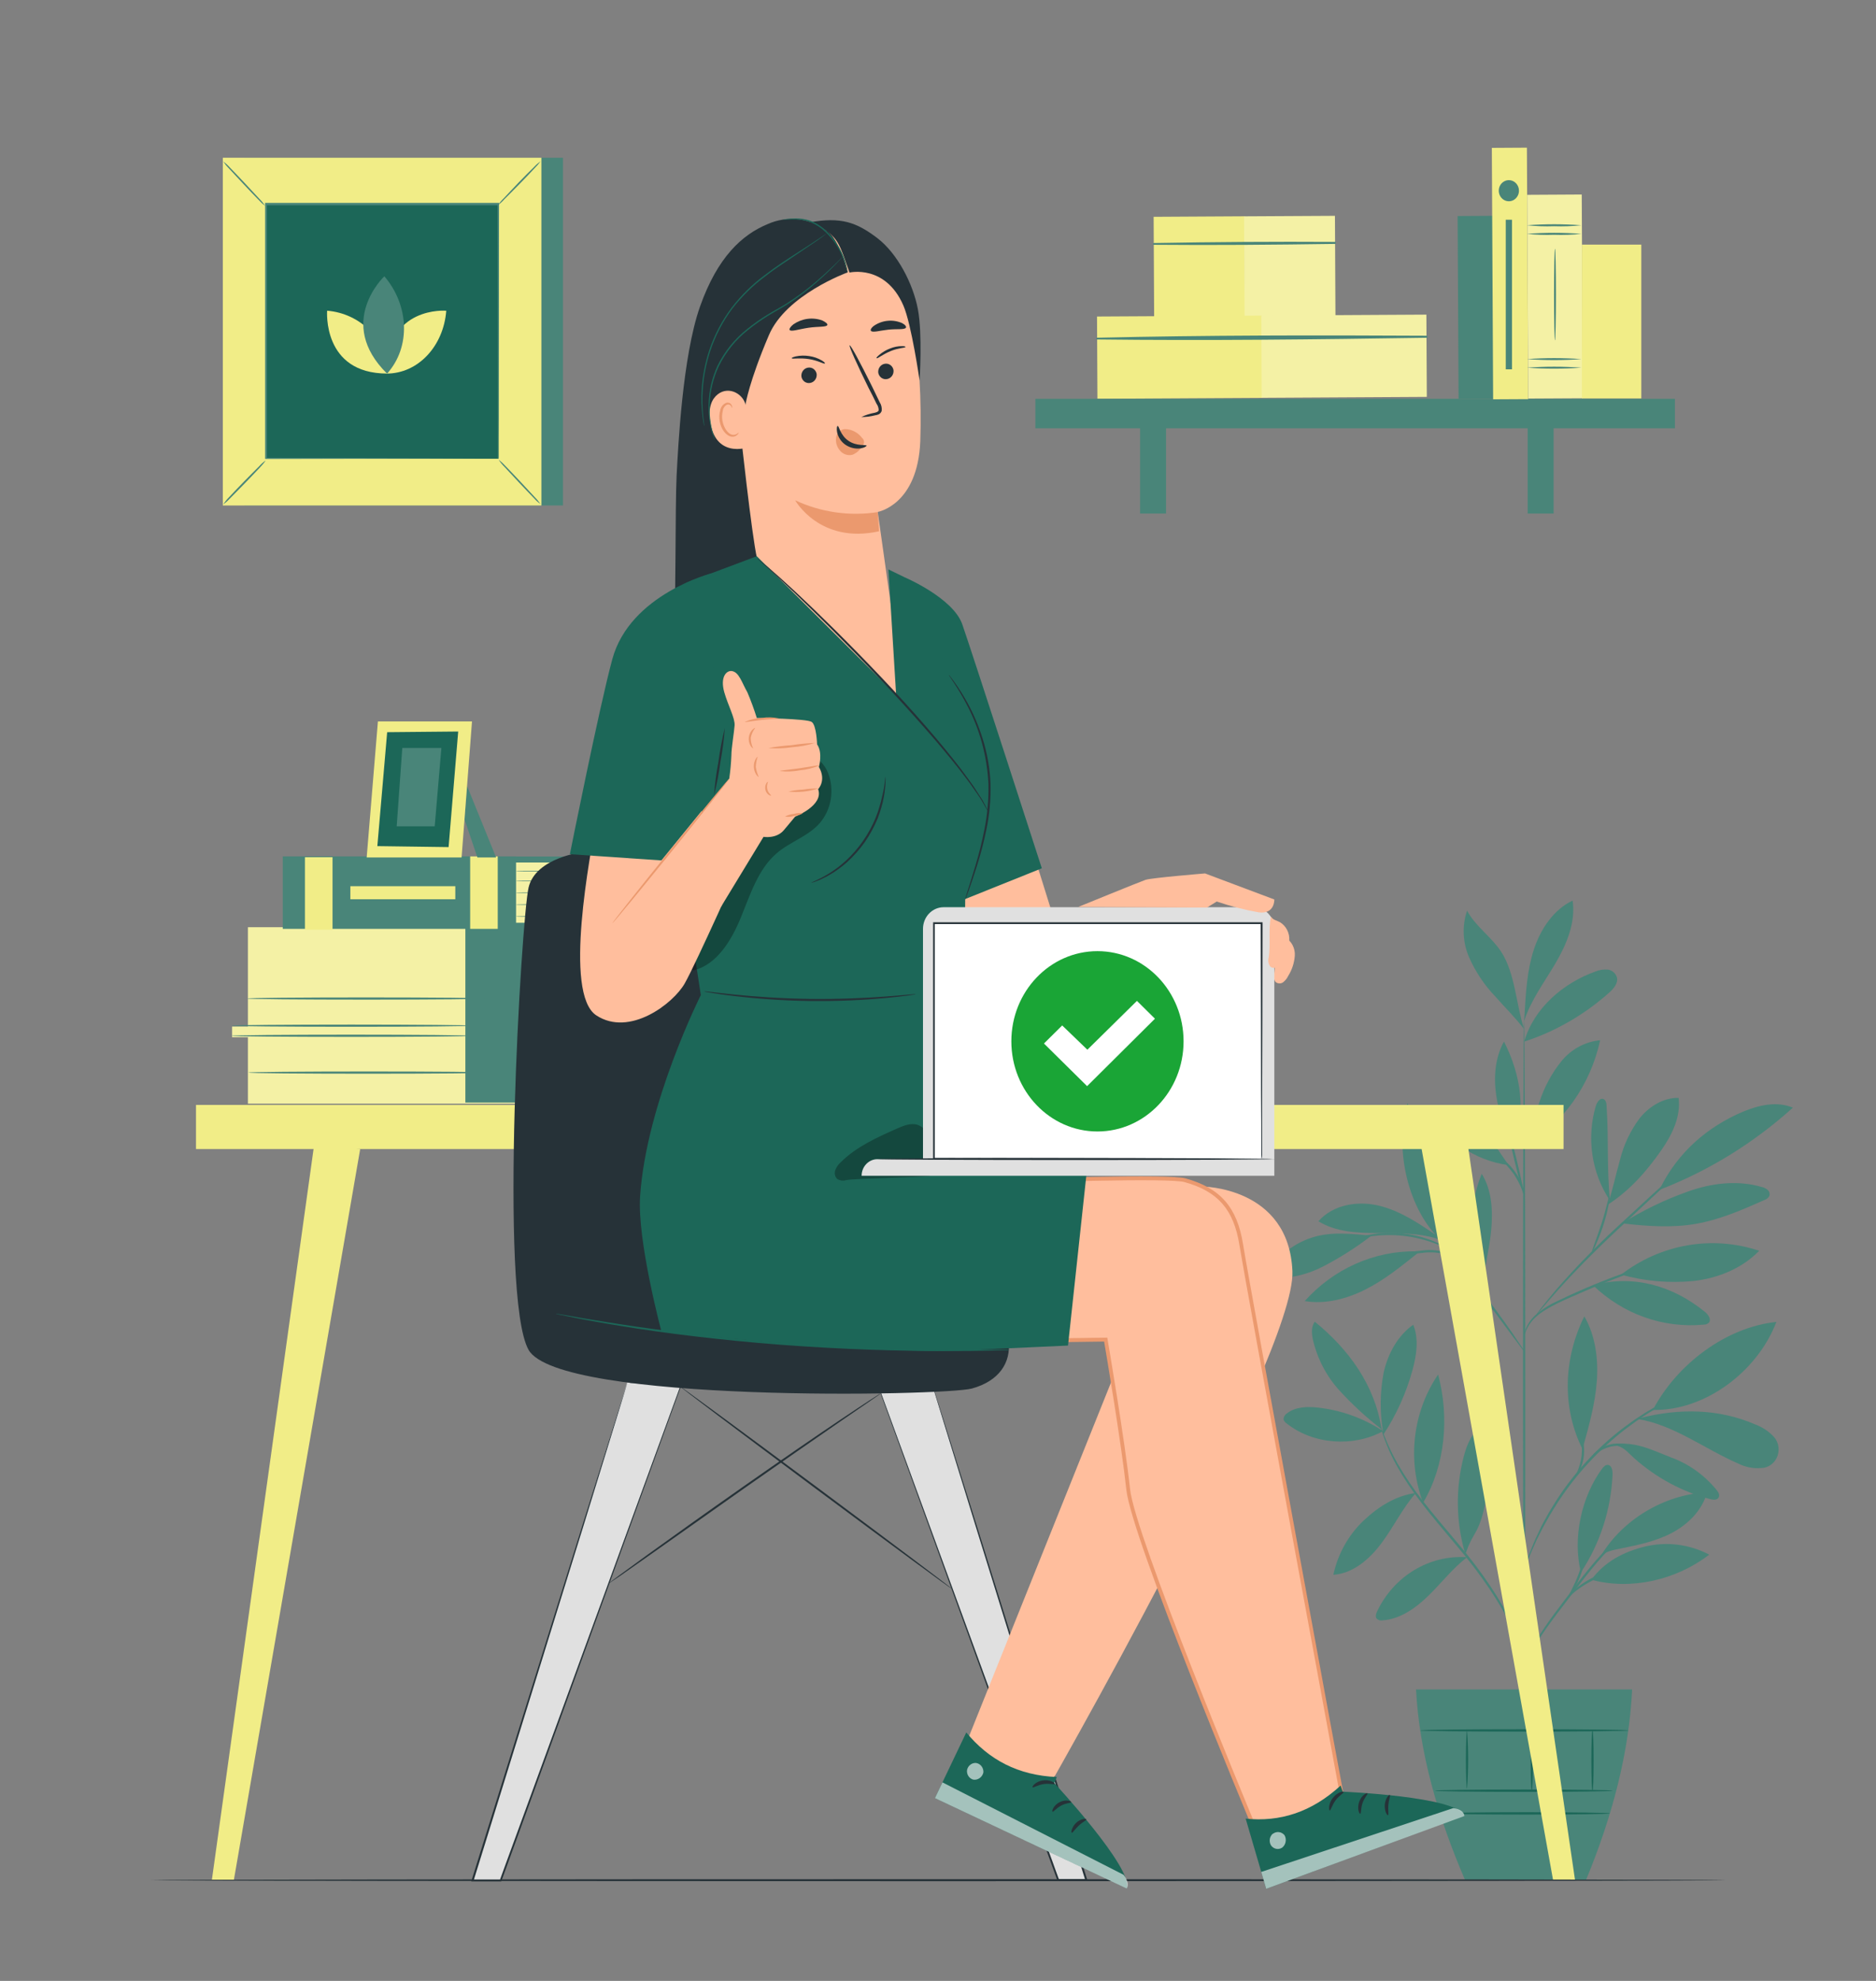 <svg width="90" height="95" viewBox="0 0 90 95" fill="none" xmlns="http://www.w3.org/2000/svg">
<rect x="0" y="0" width="90" height="95" fill="#808080" stroke="none"/>
<path d="M27.009 7.565H11.725V24.242H27.009V7.565Z" fill="#498579"/>
<path d="M25.974 7.565H10.69V24.242H25.974V7.565Z" fill="#F1ED87"/>
<path d="M23.92 9.807H12.746V22H23.92V9.807Z" fill="#1C6758"/>
<path d="M12.746 22.081C12.664 22.204 12.57 22.318 12.467 22.422C12.287 22.61 12.035 22.884 11.747 23.176C11.459 23.468 11.207 23.726 11.027 23.909C10.93 24.014 10.823 24.11 10.708 24.195C10.787 24.072 10.878 23.957 10.98 23.854C11.16 23.666 11.412 23.39 11.7 23.1C11.988 22.81 12.24 22.55 12.429 22.366C12.524 22.259 12.631 22.163 12.746 22.081Z" fill="#498579"/>
<path d="M23.92 22.045C24.034 22.132 24.14 22.23 24.237 22.337C24.417 22.526 24.678 22.79 24.957 23.091C25.236 23.392 25.481 23.656 25.657 23.845C25.759 23.946 25.85 24.058 25.931 24.178C25.816 24.093 25.709 23.996 25.614 23.888C25.434 23.7 25.173 23.436 24.894 23.134C24.615 22.833 24.37 22.569 24.194 22.381C24.091 22.279 24 22.167 23.92 22.045Z" fill="#498579"/>
<path d="M23.89 9.839C23.972 9.719 24.065 9.608 24.169 9.508C24.349 9.319 24.599 9.046 24.88 8.754C25.16 8.462 25.42 8.204 25.609 8.021C25.706 7.915 25.814 7.819 25.929 7.735C25.847 7.854 25.753 7.964 25.65 8.064C25.47 8.253 25.22 8.528 24.93 8.818C24.64 9.108 24.39 9.368 24.199 9.553C24.106 9.659 24.002 9.755 23.89 9.839Z" fill="#498579"/>
<path d="M12.715 9.869C12.601 9.783 12.495 9.685 12.398 9.577C12.218 9.389 11.956 9.125 11.678 8.824C11.401 8.522 11.153 8.258 10.976 8.07C10.875 7.969 10.784 7.857 10.705 7.737C10.818 7.822 10.924 7.919 11.02 8.027C11.2 8.215 11.462 8.479 11.74 8.78C12.017 9.082 12.265 9.346 12.442 9.534C12.544 9.635 12.636 9.748 12.715 9.869Z" fill="#498579"/>
<path d="M23.89 22C23.89 22 23.89 21.979 23.89 21.942C23.89 21.904 23.89 21.844 23.89 21.772C23.89 21.619 23.89 21.395 23.89 21.114C23.89 20.538 23.89 19.698 23.89 18.629C23.89 16.494 23.879 13.451 23.87 9.807L23.908 9.845H12.764L12.805 9.802C12.805 14.277 12.805 18.469 12.805 21.994L12.769 21.957L20.84 21.976L23.105 21.987H23.704H23.114H20.855L12.755 22.006H12.719V21.968C12.719 18.437 12.719 14.243 12.719 9.775V9.73H12.762H23.906H23.942V9.77C23.942 13.423 23.927 16.476 23.924 18.625C23.924 19.69 23.924 20.526 23.913 21.101C23.913 21.384 23.913 21.602 23.913 21.751C23.913 21.823 23.913 21.878 23.913 21.917C23.913 21.957 23.89 22 23.89 22Z" fill="#498579"/>
<path d="M15.694 14.9C15.694 14.9 15.455 17.915 18.574 17.915C18.578 16.308 17.309 15.036 15.694 14.9Z" fill="#F1ED87"/>
<path d="M21.409 14.902C21.409 14.902 18.529 14.652 18.529 17.917C20.065 17.923 21.28 16.592 21.409 14.902Z" fill="#F1ED87"/>
<path d="M18.439 13.25C18.439 13.25 16.083 15.464 18.569 17.919C19.724 16.637 19.62 14.627 18.439 13.25Z" fill="#498579"/>
<path d="M66.359 68.634C65.408 68.012 64.333 67.625 63.218 67.504C62.705 67.449 62.138 67.464 61.731 67.79C61.684 67.819 61.645 67.861 61.618 67.911C61.591 67.961 61.577 68.017 61.578 68.074C61.604 68.153 61.655 68.22 61.724 68.263C63.002 69.282 64.935 69.412 66.359 68.63" fill="#498579"/>
<path d="M66.278 68.54C65.55 67.981 64.871 67.356 64.249 66.673C63.624 65.984 63.185 65.134 62.977 64.21C62.922 63.929 62.906 63.609 63.077 63.386C64.697 64.705 65.957 66.418 66.278 68.54Z" fill="#498579"/>
<path d="M66.343 68.621C66.192 67.697 66.205 66.752 66.379 65.832C66.582 64.922 67.055 64.052 67.799 63.532C68.078 64.216 67.957 65.003 67.761 65.717C67.456 66.824 66.981 67.872 66.353 68.819" fill="#498579"/>
<path d="M67.927 71.6C66.966 71.722 66.127 72.254 65.407 72.934C64.685 73.623 64.183 74.526 63.967 75.523C64.912 75.462 65.713 74.769 66.292 73.985C66.872 73.201 67.277 72.346 67.912 71.615" fill="#498579"/>
<path d="M68.272 72.069C67.894 71.062 67.761 69.972 67.887 68.898C68.013 67.824 68.393 66.8 68.992 65.919C69.541 67.96 69.34 70.266 68.272 72.069Z" fill="#498579"/>
<path d="M70.366 74.68C69.486 74.623 68.61 74.838 67.846 75.298C67.082 75.759 66.465 76.444 66.071 77.269C66.017 77.38 65.97 77.522 66.042 77.622C66.079 77.659 66.124 77.687 66.174 77.702C66.224 77.717 66.276 77.719 66.326 77.708C67.172 77.652 67.923 77.119 68.542 76.512C69.161 75.905 69.701 75.202 70.385 74.679" fill="#498579"/>
<path d="M70.299 74.539C69.848 73.019 69.821 71.396 70.22 69.861C70.376 69.258 70.641 68.625 71.174 68.342C71.195 68.327 71.219 68.317 71.244 68.312C71.269 68.308 71.295 68.309 71.32 68.316C71.362 68.339 71.395 68.379 71.412 68.427C71.59 68.848 71.667 69.309 71.636 69.768C71.605 70.226 71.537 70.68 71.435 71.127C71.267 71.958 71.179 72.851 70.744 73.567C70.64 73.739 70.548 73.918 70.466 74.102C70.384 74.29 70.384 74.349 70.308 74.494" fill="#498579"/>
<path d="M75.843 75.404C75.433 73.767 75.868 71.784 76.853 70.443C76.927 70.345 77.022 70.239 77.141 70.254C77.321 70.271 77.37 70.526 77.361 70.716C77.287 72.398 76.761 74.025 75.843 75.408" fill="#498579"/>
<path d="M76.343 75.76C78.242 76.278 80.42 75.775 81.999 74.556C81.053 74.06 79.972 73.921 78.939 74.164C77.917 74.409 76.982 74.888 76.345 75.76" fill="#498579"/>
<path d="M76.765 74.671C77.828 72.856 79.866 71.673 81.898 71.566C81.664 72.431 80.984 73.102 80.219 73.508C79.454 73.915 78.599 74.091 77.755 74.262C77.427 74.328 76.977 74.402 76.765 74.671Z" fill="#498579"/>
<path d="M75.949 69.388C76.237 68.355 76.527 67.315 76.606 66.241C76.685 65.167 76.538 64.05 76.007 63.128C75.013 65.141 74.914 67.49 75.919 69.495" fill="#498579"/>
<path d="M79.294 67.618C80.455 65.408 82.823 63.645 85.221 63.396C84.296 65.808 81.774 67.669 79.294 67.618Z" fill="#498579"/>
<path d="M78.563 68.052C80.294 68.327 81.77 69.486 83.388 70.187C83.727 70.359 84.104 70.434 84.479 70.405C84.654 70.404 84.825 70.347 84.968 70.241C85.111 70.135 85.219 69.986 85.278 69.813C85.337 69.64 85.344 69.453 85.298 69.276C85.251 69.099 85.154 68.941 85.019 68.824C84.79 68.603 84.521 68.432 84.227 68.321C82.463 67.552 80.573 67.534 78.716 67.999" fill="#498579"/>
<path d="M77.56 69.324C77.953 69.441 78.086 69.653 78.397 69.93C79.456 70.872 80.708 71.546 82.057 71.897C82.197 71.933 82.379 71.948 82.449 71.816C82.519 71.684 82.433 71.56 82.354 71.458C81.766 70.736 81.003 70.193 80.145 69.887C79.299 69.559 78.568 69.162 77.56 69.246" fill="#498579"/>
<path d="M76.428 61.642C77.139 62.326 77.979 62.848 78.893 63.172C79.808 63.497 80.778 63.617 81.74 63.526C81.828 63.528 81.914 63.496 81.981 63.435C82.114 63.283 81.954 63.047 81.801 62.921C80.239 61.647 78.349 61.118 76.43 61.634" fill="#498579"/>
<path d="M77.769 61.129C78.709 60.405 79.8 59.923 80.951 59.724C82.103 59.525 83.284 59.614 84.397 59.984C83.561 60.845 82.404 61.303 81.238 61.434C80.073 61.546 78.899 61.443 77.769 61.129Z" fill="#498579"/>
<path d="M77.236 57.6C77.083 55.968 77.182 54.681 77.074 53.042C77.074 52.91 77.04 52.754 76.923 52.707C76.759 52.641 76.624 52.85 76.563 53.023C76.336 53.783 76.278 54.587 76.393 55.374C76.508 56.161 76.793 56.91 77.227 57.564" fill="#498579"/>
<path d="M77.125 57.779C78.181 57.095 78.973 56.204 79.706 55.154C80.215 54.423 80.645 53.549 80.53 52.652C79.81 52.637 79.133 53.05 78.667 53.621C78.223 54.212 77.9 54.892 77.719 55.62C77.512 56.338 77.368 57.074 77.125 57.779Z" fill="#498579"/>
<path d="M79.661 57.042C81.984 56.142 84.135 54.814 86.013 53.121C85.255 52.801 84.393 52.993 83.628 53.31C81.895 54.043 80.478 55.279 79.628 57.02" fill="#498579"/>
<path d="M77.837 58.672C79.011 58.806 80.203 58.895 81.365 58.691C82.528 58.488 83.59 58.017 84.658 57.545C84.753 57.515 84.833 57.448 84.883 57.357C84.899 57.305 84.9 57.249 84.886 57.197C84.871 57.144 84.842 57.098 84.802 57.063C84.72 56.995 84.624 56.947 84.521 56.926C83.36 56.584 82.105 56.737 80.962 57.148C79.873 57.535 78.826 58.04 77.837 58.655" fill="#498579"/>
<path d="M71.141 61.698C70.342 60.002 70.394 58.035 71.084 56.292C71.572 57.069 71.624 58.056 71.541 58.981C71.458 59.906 71.181 60.854 71.167 61.783" fill="#498579"/>
<path d="M67.945 60.01C66.943 59.996 65.95 60.202 65.028 60.613C64.107 61.024 63.278 61.632 62.593 62.397C63.59 62.561 64.617 62.292 65.524 61.832C66.431 61.372 67.237 60.718 68.044 60.072" fill="#498579"/>
<path d="M65.797 59.258C64.82 59.175 63.878 59.049 62.939 59.351C61.999 59.652 61.139 60.336 60.763 61.284C61.684 61.361 62.609 61.178 63.441 60.754C64.267 60.33 65.056 59.829 65.797 59.258Z" fill="#498579"/>
<path d="M68.978 59.292C68.099 58.689 67.196 58.077 66.173 57.826C65.151 57.576 63.963 57.76 63.248 58.569C64.078 59.077 65.083 59.134 66.044 59.134C67.005 59.134 68.182 59.121 69.088 59.456" fill="#498579"/>
<path d="M68.983 59.341C67.48 57.796 66.911 55.021 67.516 52.91C68.702 54.811 69.221 57.084 68.983 59.341Z" fill="#498579"/>
<path d="M73.116 54.964C73.4 54.275 73.598 53.551 73.854 52.848C74.085 52.136 74.441 51.474 74.903 50.898C75.374 50.319 76.043 49.956 76.766 49.888C76.535 50.952 76.094 51.954 75.472 52.83C74.85 53.706 74.06 54.437 73.154 54.975" fill="#498579"/>
<path d="M72.369 55.876C71.899 55.202 71.357 54.284 70.722 53.779C70.087 53.274 69.257 52.969 68.481 53.163C68.883 53.9 69.444 54.529 70.119 55C70.794 55.471 71.564 55.771 72.369 55.876Z" fill="#498579"/>
<path d="M72.518 55.019C72.211 54.201 71.901 53.374 71.777 52.505C71.653 51.637 71.728 50.708 72.153 49.95C72.977 51.582 73.244 53.342 72.56 55.038" fill="#498579"/>
<path d="M73.123 49.952C73.591 48.334 75.006 47.141 76.534 46.594C76.724 46.514 76.93 46.482 77.134 46.5C77.235 46.513 77.331 46.556 77.409 46.624C77.488 46.693 77.545 46.784 77.575 46.886C77.63 47.162 77.413 47.408 77.215 47.591C76.019 48.659 74.63 49.462 73.13 49.952" fill="#498579"/>
<path d="M73.141 48.627C73.201 47.586 73.262 46.527 73.586 45.537C73.91 44.548 74.536 43.621 75.445 43.19C75.6 44.243 75.155 45.291 74.619 46.205C74.083 47.118 73.438 47.966 73.116 48.978" fill="#498579"/>
<path d="M73.116 49.347C72.731 48.168 72.689 46.67 72.016 45.641C71.545 44.923 70.789 44.433 70.382 43.674C70.136 44.403 70.171 45.203 70.477 45.907C70.784 46.603 71.206 47.236 71.725 47.778C72.225 48.343 72.652 48.756 73.116 49.347Z" fill="#498579"/>
<path d="M73.123 84.079C73.094 84.079 73.067 76.21 73.066 66.509C73.064 56.807 73.085 48.935 73.116 48.935C73.147 48.935 73.172 56.801 73.174 66.509C73.175 76.216 73.154 84.079 73.123 84.079Z" fill="#498579"/>
<path d="M79.692 60.511C79.601 60.557 79.506 60.595 79.409 60.622L78.631 60.898C77.976 61.131 77.074 61.463 76.097 61.889C75.12 62.314 74.216 62.676 73.696 63.147C73.489 63.329 73.324 63.558 73.213 63.816C73.139 64.004 73.127 64.114 73.116 64.112C73.112 64.085 73.112 64.056 73.116 64.029C73.128 63.951 73.147 63.874 73.172 63.799C73.27 63.525 73.431 63.28 73.642 63.087C73.956 62.809 74.307 62.581 74.684 62.41C75.1 62.207 75.562 61.994 76.052 61.783C77.033 61.363 77.942 61.029 78.604 60.82C78.936 60.713 79.206 60.632 79.394 60.579C79.491 60.547 79.591 60.524 79.692 60.511Z" fill="#498579"/>
<path d="M81.844 54.975C81.844 54.975 81.821 55.009 81.765 55.064L81.524 55.301L80.624 56.157L77.627 58.951C76.457 60.04 75.447 61.082 74.747 61.866C74.396 62.258 74.119 62.582 73.93 62.808C73.843 62.914 73.771 62.996 73.712 63.068C73.653 63.14 73.635 63.158 73.631 63.155C73.65 63.12 73.671 63.086 73.696 63.055C73.741 62.991 73.807 62.897 73.897 62.78C74.077 62.544 74.346 62.215 74.689 61.811C75.594 60.777 76.55 59.794 77.555 58.866C78.728 57.777 79.798 56.794 80.573 56.096L81.497 55.267L81.751 55.047C81.779 55.02 81.811 54.995 81.844 54.975Z" fill="#498579"/>
<path d="M76.365 60.059C76.334 60.044 76.577 59.454 76.822 58.706C77.067 57.958 77.182 57.329 77.215 57.334C77.247 57.34 77.173 57.986 76.925 58.744C76.821 59.064 76.701 59.379 76.565 59.686C76.516 59.82 76.448 59.945 76.365 60.059Z" fill="#498579"/>
<path d="M73.13 64.817C73.063 64.751 73.003 64.677 72.951 64.598L72.488 63.978C72.101 63.452 71.564 62.729 70.963 61.936C70.362 61.142 69.809 60.428 69.41 59.918L68.94 59.309C68.878 59.237 68.824 59.159 68.778 59.075C68.849 59.137 68.915 59.206 68.972 59.281C69.093 59.416 69.264 59.618 69.471 59.869C69.887 60.372 70.45 61.075 71.052 61.87C71.653 62.665 72.182 63.396 72.555 63.933C72.734 64.202 72.888 64.421 72.988 64.575C73.042 64.651 73.09 64.732 73.13 64.817Z" fill="#498579"/>
<path d="M71.69 62.885C71.672 62.906 71.289 62.428 71.087 61.704C70.974 61.318 70.927 60.914 70.951 60.511H70.997C70.978 60.602 70.961 60.651 70.952 60.649C70.943 60.647 70.943 60.596 70.952 60.504H71.001C71.023 60.896 71.088 61.285 71.194 61.663C71.386 62.367 71.719 62.867 71.69 62.885Z" fill="#498579"/>
<path d="M69.84 60.438C69.711 60.334 69.569 60.248 69.419 60.181C69.04 60.063 68.641 60.029 68.249 60.084C67.852 60.116 67.458 60.182 67.072 60.283C66.913 60.336 66.751 60.377 66.587 60.404C66.732 60.314 66.888 60.248 67.052 60.206C67.439 60.08 67.838 60.001 68.242 59.971C68.648 59.914 69.062 59.96 69.448 60.106C69.612 60.165 69.751 60.282 69.84 60.438Z" fill="#498579"/>
<path d="M69.39 59.844C69.39 59.861 69.145 59.741 68.746 59.597C67.7 59.222 66.581 59.134 65.493 59.339C65.077 59.416 64.825 59.498 64.82 59.479C64.873 59.444 64.93 59.419 64.991 59.403C65.15 59.345 65.313 59.297 65.479 59.26C66.577 59.008 67.722 59.099 68.771 59.522C68.928 59.585 69.082 59.658 69.232 59.741C69.338 59.801 69.394 59.837 69.39 59.844Z" fill="#498579"/>
<path d="M73.116 57.334C73.087 57.334 72.877 56.581 72.646 55.624C72.416 54.666 72.25 53.892 72.286 53.885C72.322 53.877 72.526 54.638 72.756 55.595C72.986 56.553 73.145 57.327 73.116 57.334Z" fill="#498579"/>
<path d="M73.147 57.334C73.114 57.346 72.977 56.833 72.625 56.309C72.403 56 72.145 55.721 71.856 55.48C71.966 55.509 72.067 55.564 72.153 55.641C72.371 55.808 72.56 56.012 72.713 56.245C72.946 56.563 73.095 56.938 73.147 57.334Z" fill="#498579"/>
<path d="M73.123 79.89C73.112 79.89 73.089 79.702 73.004 79.366C72.88 78.896 72.712 78.44 72.502 78.004C71.984 76.894 71.039 75.485 69.838 74.076C69.242 73.363 68.666 72.693 68.177 72.05C67.737 71.484 67.339 70.884 66.987 70.254C66.751 69.83 66.551 69.385 66.388 68.924C66.332 68.758 66.292 68.632 66.269 68.547C66.253 68.499 66.244 68.448 66.24 68.397C66.251 68.397 66.305 68.585 66.429 68.898C66.607 69.349 66.816 69.786 67.055 70.205C67.414 70.825 67.816 71.416 68.256 71.975C68.747 72.61 69.325 73.279 69.921 73.991C71.125 75.406 72.068 76.83 72.574 77.961C72.779 78.404 72.938 78.869 73.048 79.348C73.078 79.477 73.1 79.609 73.114 79.741C73.123 79.79 73.126 79.84 73.123 79.89Z" fill="#498579"/>
<path d="M79.06 72.868C78.96 72.937 78.856 73 78.748 73.056C78.467 73.224 78.197 73.413 77.942 73.621C77.564 73.929 77.209 74.267 76.882 74.633C76.509 75.044 76.126 75.523 75.735 76.033C74.954 77.06 74.223 77.968 73.786 78.694C73.562 79.054 73.4 79.357 73.294 79.57C73.245 79.684 73.188 79.793 73.123 79.898C73.128 79.866 73.138 79.835 73.152 79.805C73.175 79.747 73.208 79.659 73.256 79.551C73.394 79.242 73.548 78.941 73.719 78.65C74.146 77.908 74.871 76.987 75.65 75.962C76.043 75.449 76.43 74.971 76.81 74.56C77.142 74.195 77.504 73.86 77.89 73.557C78.152 73.354 78.431 73.176 78.723 73.024C78.826 72.97 78.903 72.936 78.966 72.911C78.994 72.89 79.026 72.875 79.06 72.868Z" fill="#498579"/>
<path d="M79.175 75.144C78.959 75.195 78.739 75.228 78.518 75.244C77.99 75.301 77.468 75.408 76.959 75.564C76.456 75.736 75.984 75.995 75.562 76.331C75.24 76.593 75.089 76.808 75.075 76.794C75.097 76.736 75.13 76.682 75.172 76.636C75.274 76.499 75.388 76.373 75.514 76.259C75.93 75.897 76.409 75.621 76.925 75.447C77.441 75.287 77.973 75.189 78.511 75.153C78.731 75.129 78.954 75.126 79.175 75.144Z" fill="#498579"/>
<path d="M75.265 76.546C75.231 76.525 75.528 76.05 75.757 75.415C75.985 74.78 76.023 74.209 76.063 74.215C76.079 74.34 76.076 74.468 76.052 74.592C76.019 74.889 75.954 75.181 75.859 75.462C75.76 75.742 75.632 76.009 75.478 76.259C75.422 76.366 75.35 76.463 75.265 76.546Z" fill="#498579"/>
<path d="M80.982 66.755C80.948 66.778 80.913 66.798 80.876 66.814L80.566 66.961C80.431 67.021 80.267 67.098 80.082 67.2C79.897 67.302 79.681 67.404 79.454 67.547L79.094 67.76C78.97 67.835 78.845 67.924 78.716 68.008C78.451 68.178 78.187 68.385 77.904 68.594C76.693 69.541 75.637 70.686 74.776 71.986C74.585 72.289 74.396 72.574 74.245 72.856C74.167 72.996 74.086 73.128 74.02 73.26L73.827 73.637C73.699 73.878 73.609 74.108 73.519 74.305C73.429 74.503 73.359 74.682 73.307 74.822L73.177 75.15C73.164 75.189 73.146 75.227 73.125 75.263C73.13 75.221 73.141 75.181 73.156 75.142C73.186 75.053 73.222 74.942 73.267 74.805C73.324 74.627 73.39 74.452 73.463 74.281C73.548 74.079 73.634 73.846 73.759 73.601L73.939 73.213C74.003 73.079 74.083 72.945 74.16 72.802C74.308 72.516 74.495 72.237 74.686 71.922C75.543 70.606 76.608 69.452 77.836 68.51C78.124 68.299 78.392 68.093 78.66 67.927C78.793 67.843 78.917 67.756 79.043 67.683L79.403 67.473C79.632 67.336 79.853 67.236 80.042 67.142C80.203 67.058 80.368 66.983 80.536 66.918L80.854 66.791C80.895 66.773 80.938 66.761 80.982 66.755Z" fill="#498579"/>
<path d="M76.284 70.049C76.328 69.891 76.418 69.75 76.541 69.648C76.831 69.383 77.2 69.235 77.584 69.229C77.959 69.227 78.331 69.303 78.678 69.454C78.825 69.502 78.964 69.573 79.092 69.663C78.944 69.632 78.8 69.587 78.66 69.527C78.316 69.404 77.956 69.341 77.593 69.339C77.233 69.347 76.885 69.475 76.599 69.704C76.487 69.811 76.381 69.927 76.284 70.049Z" fill="#498579"/>
<path d="M75.582 70.808C75.551 70.791 75.816 70.385 75.877 69.802C75.939 69.22 75.778 68.76 75.811 68.751C75.843 68.741 75.883 68.853 75.933 69.045C76.061 69.551 76.001 70.09 75.766 70.552C75.674 70.725 75.6 70.816 75.582 70.808Z" fill="#498579"/>
<path d="M67.932 81.021C68.094 84.035 68.96 87.086 70.292 90.178H76.081C77.351 87.107 78.156 84.054 78.3 81.021H67.932Z" fill="#498579"/>
<path d="M77.362 85.876C77.362 85.908 75.456 85.935 73.103 85.935C70.751 85.935 68.846 85.908 68.846 85.876C68.846 85.844 70.753 85.82 73.103 85.82C75.454 85.82 77.362 85.846 77.362 85.876Z" fill="#1C6758"/>
<path d="M77.233 86.966C77.233 86.998 75.445 87.024 73.242 87.024C71.039 87.024 69.25 86.998 69.25 86.966C69.25 86.933 71.037 86.909 73.242 86.909C75.447 86.909 77.233 86.935 77.233 86.966Z" fill="#1C6758"/>
<path d="M70.38 82.986C70.452 83.915 70.452 84.849 70.38 85.778C70.349 85.778 70.326 85.153 70.326 84.382C70.326 83.612 70.355 82.986 70.38 82.986Z" fill="#1C6758"/>
<path d="M73.487 82.986C73.517 82.986 73.541 83.632 73.541 84.431C73.541 85.23 73.517 85.876 73.487 85.876C73.456 85.876 73.433 85.23 73.433 84.431C73.433 83.632 73.456 82.986 73.487 82.986Z" fill="#1C6758"/>
<path d="M76.399 82.962C76.43 82.962 76.453 83.621 76.453 84.435C76.453 85.249 76.43 85.91 76.399 85.91C76.369 85.91 76.345 85.251 76.345 84.435C76.345 83.619 76.369 82.962 76.399 82.962Z" fill="#1C6758"/>
<path d="M78.12 82.986C78.12 83.018 75.885 83.043 73.127 83.043C70.369 83.043 68.134 83.018 68.134 82.986C68.134 82.954 70.368 82.93 73.127 82.93C75.886 82.93 78.12 82.954 78.12 82.986Z" fill="#1C6758"/>
<path d="M75.01 52.989H9.403V55.105H75.01V52.989Z" fill="#F1ED87"/>
<path d="M15.079 54.845L10.163 90.169H11.218L17.28 55.105L15.079 54.845Z" fill="#F1ED87"/>
<path d="M70.376 54.621L75.562 90.169H74.509L68.173 54.945L70.376 54.621Z" fill="#F1ED87"/>
<path d="M11.894 44.467V49.23H11.135V49.743H11.894V52.931H26.1V50.029H25.049V49.396H26.1V48.454H26.568V48.025H26.01V44.467H11.894Z" fill="#F4F1A5"/>
<path d="M22.325 44.475V52.876H26.096V49.977H25.045V49.398L26.096 49.417V48.469H26.573L26.564 47.979L26.01 47.966V44.462L22.325 44.475Z" fill="#498579"/>
<path d="M22.594 49.673C22.594 49.703 20.025 49.726 16.855 49.726C13.685 49.726 11.115 49.703 11.115 49.673C11.115 49.643 13.685 49.62 16.855 49.62C20.025 49.62 22.594 49.645 22.594 49.673Z" fill="#498579"/>
<path d="M22.594 49.189C22.594 49.219 20.025 49.242 16.855 49.242C13.685 49.242 11.115 49.219 11.115 49.189C11.115 49.159 13.685 49.136 16.855 49.136C20.025 49.136 22.594 49.161 22.594 49.189Z" fill="#498579"/>
<path d="M23.332 47.887C23.332 47.917 20.761 47.94 17.593 47.94C14.425 47.94 11.853 47.917 11.853 47.887C11.853 47.857 14.422 47.834 17.593 47.834C20.765 47.834 23.332 47.859 23.332 47.887Z" fill="#498579"/>
<path d="M23.4 51.439C23.4 51.469 20.831 51.493 17.662 51.493C14.492 51.493 11.921 51.469 11.921 51.439C11.921 51.409 14.49 51.386 17.662 51.386C20.833 51.386 23.4 51.407 23.4 51.439Z" fill="#498579"/>
<path d="M27.149 41.272H24.673V44.354H27.149V41.272Z" fill="#F4F1A5"/>
<path d="M24.757 41.07H13.565V44.546H24.757V41.07Z" fill="#498579"/>
<path d="M27.223 41.364H24.456V41.076H27.223C27.26 41.076 27.296 41.091 27.322 41.119C27.349 41.146 27.363 41.184 27.363 41.223C27.362 41.261 27.347 41.297 27.321 41.323C27.294 41.349 27.259 41.364 27.223 41.364Z" fill="#498579"/>
<path d="M27.223 44.548H24.456V44.254H27.223C27.26 44.254 27.296 44.27 27.322 44.297C27.349 44.325 27.363 44.362 27.363 44.401C27.363 44.44 27.349 44.478 27.322 44.505C27.296 44.533 27.26 44.548 27.223 44.548Z" fill="#498579"/>
<path d="M23.879 41.07H22.556V44.546H23.879V41.07Z" fill="#F1ED87"/>
<path d="M15.953 41.11H14.63V44.586H15.953V41.11Z" fill="#F1ED87"/>
<path d="M27.149 41.782C27.149 41.782 26.61 41.797 25.953 41.797C25.296 41.797 24.754 41.797 24.754 41.782C24.754 41.767 25.294 41.765 25.953 41.765C26.611 41.765 27.149 41.773 27.149 41.782Z" fill="#498579"/>
<path d="M27.149 42.244C27.149 42.244 26.61 42.259 25.953 42.259C25.296 42.259 24.754 42.259 24.754 42.244C24.754 42.229 25.294 42.229 25.953 42.229C26.611 42.229 27.149 42.234 27.149 42.244Z" fill="#498579"/>
<path d="M27.149 42.813C27.149 42.813 26.61 42.828 25.953 42.828C25.296 42.828 24.754 42.828 24.754 42.813C24.754 42.798 25.294 42.798 25.953 42.798C26.611 42.798 27.149 42.803 27.149 42.813Z" fill="#498579"/>
<path d="M27.149 43.382C27.149 43.382 26.61 43.397 25.953 43.397C25.296 43.397 24.754 43.397 24.754 43.382C24.754 43.367 25.294 43.367 25.953 43.367C26.611 43.367 27.149 43.373 27.149 43.382Z" fill="#498579"/>
<path d="M27.149 43.951C27.149 43.951 26.61 43.966 25.953 43.966C25.296 43.966 24.754 43.966 24.754 43.951C24.754 43.936 25.294 43.936 25.953 43.936C26.611 43.936 27.149 43.941 27.149 43.951Z" fill="#498579"/>
<path d="M21.843 42.5H16.808V43.126H21.843V42.5Z" fill="#F1ED87"/>
<path d="M22.407 37.695L23.8 41.121H22.903L22.284 39.291L22.407 37.695Z" fill="#498579"/>
<path d="M18.13 34.598L17.591 41.121H22.144L22.644 34.598H18.13Z" fill="#F1ED87"/>
<path d="M18.574 35.114L18.103 40.578L21.521 40.625L21.982 35.082L18.574 35.114Z" fill="#1C6758"/>
<path d="M19.3 35.871L19.031 39.63H20.855L21.175 35.871H19.3Z" fill="#498579"/>
<path d="M71.611 10.351L69.928 10.361L69.974 19.128L71.657 19.118L71.611 10.351Z" fill="#498579"/>
<path d="M59.705 10.373L55.345 10.398L55.37 15.239L59.73 15.214L59.705 10.373Z" fill="#F1ED87"/>
<path d="M64.043 10.351L59.683 10.375L59.708 15.216L64.068 15.191L64.043 10.351Z" fill="#F4F1A5"/>
<path d="M55.352 11.739C58.248 11.765 61.153 11.739 64.049 11.697C64.06 11.695 64.07 11.689 64.076 11.68C64.083 11.671 64.087 11.66 64.087 11.649C64.087 11.638 64.083 11.627 64.076 11.618C64.07 11.609 64.06 11.603 64.049 11.601C61.154 11.584 58.255 11.602 55.354 11.656C55.343 11.656 55.333 11.66 55.326 11.668C55.318 11.676 55.314 11.686 55.314 11.697C55.314 11.708 55.318 11.719 55.326 11.726C55.333 11.734 55.343 11.739 55.354 11.739H55.352Z" fill="#498579"/>
<path d="M60.548 15.136L52.629 15.18L52.649 19.124L60.569 19.079L60.548 15.136Z" fill="#F1ED87"/>
<path d="M68.43 15.089L60.511 15.134L60.531 19.078L68.451 19.033L68.43 15.089Z" fill="#F4F1A5"/>
<path d="M52.632 16.279C57.893 16.342 63.173 16.279 68.434 16.198C68.447 16.198 68.459 16.193 68.467 16.184C68.476 16.175 68.481 16.163 68.481 16.149C68.481 16.137 68.476 16.124 68.467 16.115C68.459 16.106 68.447 16.101 68.434 16.101C63.173 16.072 57.892 16.074 52.632 16.197C52.621 16.197 52.611 16.201 52.604 16.209C52.597 16.216 52.592 16.227 52.592 16.238C52.592 16.249 52.597 16.26 52.604 16.267C52.611 16.275 52.621 16.279 52.632 16.279Z" fill="#498579"/>
<path d="M80.354 19.127H49.671V20.54H80.354V19.127Z" fill="#498579"/>
<path d="M55.94 19.807H54.695V24.628H55.94V19.807Z" fill="#498579"/>
<path d="M74.534 19.807H73.289V24.628H74.534V19.807Z" fill="#498579"/>
<path d="M73.252 7.082L71.57 7.092L71.632 19.15L73.315 19.141L73.252 7.082Z" fill="#F1ED87"/>
<path d="M75.883 9.328L73.268 9.343L73.318 19.114L75.933 19.1L75.883 9.328Z" fill="#F4F1A5"/>
<path d="M75.866 11.213C75.432 11.26 74.995 11.276 74.558 11.26C74.122 11.276 73.685 11.26 73.251 11.213C74.122 11.15 74.996 11.15 75.866 11.213Z" fill="#498579"/>
<path d="M75.866 10.802C75.432 10.849 74.995 10.865 74.558 10.849C74.122 10.865 73.685 10.849 73.251 10.802C74.122 10.739 74.996 10.739 75.866 10.802Z" fill="#498579"/>
<path d="M75.866 17.632C74.996 17.695 74.122 17.695 73.251 17.632C74.122 17.57 74.996 17.57 75.866 17.632Z" fill="#498579"/>
<path d="M75.866 17.222C74.996 17.284 74.122 17.284 73.251 17.222C74.122 17.159 74.996 17.159 75.866 17.222Z" fill="#498579"/>
<path d="M74.601 16.327C74.576 16.327 74.554 15.341 74.554 14.124C74.554 12.907 74.576 11.923 74.601 11.923C74.626 11.923 74.646 12.909 74.646 14.124C74.646 15.339 74.624 16.327 74.601 16.327Z" fill="#498579"/>
<path d="M78.741 11.731H75.893V19.108H78.741V11.731Z" fill="#F1ED87"/>
<path d="M72.871 9.144C72.872 9.244 72.844 9.343 72.79 9.426C72.737 9.51 72.662 9.575 72.574 9.614C72.485 9.652 72.388 9.663 72.294 9.643C72.2 9.624 72.113 9.576 72.045 9.505C71.977 9.434 71.931 9.344 71.912 9.245C71.893 9.147 71.903 9.045 71.939 8.952C71.976 8.86 72.038 8.78 72.118 8.725C72.198 8.669 72.291 8.639 72.387 8.639C72.515 8.639 72.638 8.692 72.729 8.787C72.82 8.882 72.871 9.01 72.871 9.144Z" fill="#498579"/>
<path d="M72.537 10.538H72.238V17.712H72.537V10.538Z" fill="#498579"/>
<path d="M82.773 90.169C82.773 90.195 65.853 90.218 45.002 90.218C24.151 90.218 7.227 90.195 7.227 90.169C7.227 90.142 24.136 90.12 45.002 90.12C65.868 90.12 82.773 90.14 82.773 90.169Z" fill="#263238"/>
<path d="M44.692 66.299L52.114 90.169H50.762L42.068 66.299H44.692Z" fill="#E0E0E0"/>
<path d="M44.692 66.299H44.512H44.008L42.061 66.311L42.079 66.283C43.569 70.347 46.782 79.137 50.505 89.311C50.605 89.59 50.706 89.877 50.807 90.142L50.764 90.112H52.114L52.069 90.176C49.997 83.485 48.148 77.522 46.818 73.23C46.156 71.08 45.623 69.35 45.256 68.154C45.076 67.556 44.932 67.093 44.834 66.776L44.727 66.416C44.703 66.335 44.692 66.292 44.692 66.292C44.692 66.292 44.707 66.33 44.732 66.409L44.845 66.761C44.944 67.076 45.09 67.534 45.277 68.125C45.652 69.318 46.192 71.042 46.865 73.183C48.206 77.48 50.069 83.45 52.157 90.14L52.177 90.204H50.737L50.724 90.172C50.625 89.897 50.523 89.62 50.422 89.341C46.723 79.152 43.528 70.352 42.053 66.294V66.266H42.082L44.041 66.277H44.539C44.64 66.296 44.692 66.299 44.692 66.299Z" fill="#263238"/>
<path d="M30.087 66.299L22.666 90.169H24.016L32.711 66.299H30.087Z" fill="#E0E0E0"/>
<path d="M30.087 66.299C30.087 66.299 30.143 66.299 30.254 66.299H30.753L32.711 66.288H32.74L32.729 66.317C31.257 70.375 28.062 79.174 24.363 89.364L24.059 90.195L24.048 90.227H22.608L22.628 90.163L27.922 73.205L29.509 68.148C29.689 67.556 29.842 67.098 29.941 66.784L30.055 66.431C30.08 66.352 30.094 66.315 30.094 66.315C30.094 66.315 30.083 66.358 30.06 66.439L29.952 66.799C29.855 67.115 29.713 67.579 29.531 68.176C29.162 69.373 28.631 71.102 27.968 73.252C26.636 77.544 24.79 83.508 22.718 90.199L22.673 90.135H24.023L23.98 90.165L24.282 89.334C28.004 79.159 31.217 70.362 32.699 66.307L32.719 66.335L30.769 66.324H30.267L30.087 66.299Z" fill="#263238"/>
<path d="M42.259 66.823C42.218 66.859 42.175 66.892 42.129 66.921L41.747 67.185L40.342 68.15C39.155 68.968 37.519 70.102 35.721 71.364L31.117 74.615L29.72 75.596L29.34 75.849C29.297 75.882 29.251 75.911 29.203 75.935C29.243 75.898 29.285 75.864 29.329 75.834L29.7 75.557L31.081 74.55C32.249 73.706 33.871 72.547 35.671 71.285C37.471 70.023 39.11 68.896 40.307 68.093C40.905 67.694 41.387 67.372 41.729 67.151L42.12 66.902C42.164 66.872 42.211 66.846 42.259 66.823Z" fill="#263238"/>
<path d="M28.021 40.853C28.021 40.853 25.695 41.104 25.357 42.57C25.018 44.036 23.917 62.166 25.357 64.734C26.797 67.302 45.337 66.944 46.624 66.591C47.911 66.239 48.517 65.365 48.386 64.297C48.254 63.228 35.629 61.904 35.629 61.904L36.4 42.983C36.4 42.983 31.86 40.59 28.021 40.853Z" fill="#263238"/>
<path d="M48.397 64.754H48.341H48.175L47.54 64.771C46.987 64.787 46.188 64.794 45.2 64.792C43.22 64.792 40.493 64.721 37.485 64.494C35.982 64.379 34.551 64.234 33.253 64.08C31.956 63.925 30.789 63.756 29.814 63.596C29.324 63.52 28.885 63.439 28.498 63.371C28.111 63.304 27.778 63.241 27.506 63.183L26.881 63.057L26.719 63.023L26.665 63.008C26.684 63.005 26.703 63.005 26.721 63.008L26.885 63.032L27.513 63.14C27.785 63.189 28.118 63.247 28.507 63.307C28.895 63.368 29.335 63.447 29.823 63.517C30.8 63.669 31.966 63.825 33.262 63.98C34.558 64.135 35.989 64.272 37.492 64.387C40.498 64.613 43.225 64.69 45.2 64.713C46.186 64.724 46.986 64.726 47.54 64.724H48.343L48.397 64.754Z" fill="#1C6758"/>
<path d="M45.675 76.203C45.661 76.225 42.723 74.064 39.116 71.379C35.509 68.694 32.594 66.495 32.609 66.48C32.623 66.465 35.561 68.619 39.17 71.306C42.779 73.993 45.689 76.18 45.675 76.203Z" fill="#263238"/>
<path d="M57.667 56.903C57.667 56.903 61.832 56.903 62.003 60.965C62.174 65.028 49.878 86.459 49.878 86.459L45.985 84.523L54.333 63.728L36.218 61.862L36.731 57.091L57.667 56.903Z" fill="#FFBE9D"/>
<path d="M50.701 85.223L50.58 85.511C50.58 85.511 54.396 89.618 54.054 90.564L44.854 86.231L46.357 83.084C47.439 84.394 48.84 85.143 50.701 85.223Z" fill="#1C6758"/>
<g opacity="0.6">
<path d="M46.849 84.55C46.748 84.537 46.646 84.562 46.563 84.623C46.479 84.683 46.419 84.773 46.395 84.876C46.378 84.981 46.401 85.088 46.458 85.176C46.515 85.264 46.602 85.326 46.701 85.349C46.808 85.362 46.915 85.334 47.003 85.27C47.091 85.206 47.154 85.11 47.178 85C47.185 84.889 47.15 84.78 47.081 84.695C47.013 84.61 46.915 84.557 46.809 84.546" fill="white"/>
</g>
<g opacity="0.6">
<path d="M44.854 86.233L45.214 85.479L53.899 89.909C53.899 89.909 54.229 90.285 54.052 90.568L44.854 86.233Z" fill="white"/>
</g>
<path d="M50.6 85.552C50.578 85.597 50.344 85.515 50.06 85.562C49.775 85.609 49.57 85.75 49.536 85.713C49.502 85.675 49.687 85.434 50.035 85.383C50.382 85.332 50.629 85.513 50.6 85.552Z" fill="#263238"/>
<path d="M51.386 86.425C51.377 86.474 51.147 86.462 50.909 86.591C50.672 86.719 50.537 86.907 50.494 86.884C50.45 86.862 50.535 86.581 50.834 86.428C51.133 86.276 51.404 86.379 51.386 86.425Z" fill="#263238"/>
<path d="M51.415 87.891C51.37 87.891 51.415 87.617 51.633 87.414C51.851 87.21 52.114 87.209 52.115 87.256C52.117 87.303 51.935 87.38 51.755 87.55C51.575 87.719 51.462 87.908 51.415 87.891Z" fill="#263238"/>
<path d="M49.786 41.586L50.526 43.955L46.492 44.285L46.023 43.016L49.786 41.586Z" fill="#FFBE9D"/>
<path d="M61.24 44.693C61.317 44.855 61.519 44.882 61.673 44.967C61.818 45.053 61.936 45.18 62.014 45.333C62.093 45.486 62.129 45.66 62.118 45.833C62.092 46.18 61.983 46.515 61.799 46.806C61.743 46.924 61.661 47.026 61.56 47.105C61.509 47.142 61.448 47.162 61.385 47.162C61.323 47.162 61.262 47.142 61.211 47.105C61.092 47.002 61.106 46.809 61.132 46.649C61.227 46.048 61.103 45.289 61.238 44.695" fill="#FFBE9D"/>
<path d="M34.412 14.996C34.378 14.732 34.44 14.464 34.585 14.245C34.73 14.026 34.949 13.872 35.197 13.813L39.65 10.847C41.348 10.448 43.486 13.415 43.79 15.206C44.098 17.173 44.218 19.167 44.15 21.16C44.028 24.223 42.109 24.551 42.109 24.551L43.549 34.739L36.61 30.26L34.412 14.996Z" fill="#FFBE9D"/>
<path d="M42.865 17.747C42.877 17.848 42.851 17.949 42.793 18.029C42.735 18.11 42.649 18.163 42.554 18.179C42.46 18.197 42.363 18.175 42.285 18.119C42.206 18.062 42.152 17.976 42.134 17.877C42.123 17.777 42.148 17.676 42.206 17.596C42.265 17.515 42.35 17.461 42.446 17.446C42.54 17.428 42.636 17.449 42.715 17.506C42.794 17.562 42.848 17.649 42.865 17.747Z" fill="#263238"/>
<path d="M43.438 16.647C43.402 16.688 43.106 16.683 42.734 16.835C42.361 16.988 42.115 17.192 42.068 17.18C42.021 17.169 42.068 17.114 42.181 17.02C42.338 16.886 42.515 16.782 42.705 16.711C42.886 16.638 43.079 16.6 43.274 16.6C43.403 16.596 43.456 16.628 43.438 16.647Z" fill="#263238"/>
<path d="M39.179 17.934C39.19 18.034 39.164 18.135 39.105 18.216C39.047 18.296 38.961 18.35 38.866 18.365C38.772 18.383 38.676 18.361 38.597 18.305C38.519 18.248 38.465 18.162 38.448 18.064C38.436 17.964 38.461 17.862 38.52 17.782C38.578 17.701 38.664 17.647 38.759 17.632C38.853 17.614 38.95 17.636 39.029 17.692C39.107 17.749 39.161 17.836 39.179 17.934Z" fill="#263238"/>
<path d="M39.566 17.436C39.512 17.459 39.235 17.286 38.804 17.22C38.374 17.154 38.038 17.22 37.996 17.19C37.955 17.159 38.038 17.127 38.176 17.092C38.392 17.047 38.614 17.042 38.831 17.078C39.042 17.109 39.245 17.18 39.431 17.29C39.559 17.367 39.6 17.427 39.566 17.436Z" fill="#263238"/>
<path d="M41.322 19.999C41.523 19.904 41.735 19.836 41.953 19.797C42.051 19.775 42.145 19.743 42.154 19.667C42.151 19.557 42.115 19.45 42.051 19.362C41.931 19.111 41.802 18.854 41.663 18.591C41.123 17.493 40.712 16.585 40.763 16.562C40.813 16.54 41.281 17.412 41.825 18.51L42.201 19.287C42.279 19.407 42.314 19.553 42.3 19.698C42.289 19.737 42.27 19.773 42.244 19.803C42.219 19.833 42.187 19.857 42.151 19.873C42.096 19.895 42.039 19.91 41.981 19.918C41.766 19.974 41.544 20.001 41.322 19.999Z" fill="#263238"/>
<path d="M42.108 24.559C40.763 24.767 39.39 24.571 38.148 23.994C38.148 23.994 39.33 26.111 42.174 25.478L42.108 24.559Z" fill="#EB996E"/>
<path d="M41.368 21.015C41.271 20.883 41.147 20.775 41.005 20.7C40.864 20.624 40.708 20.583 40.549 20.579C40.457 20.581 40.368 20.612 40.293 20.669C40.218 20.725 40.162 20.803 40.131 20.894C40.1 21.011 40.096 21.134 40.12 21.253C40.145 21.372 40.196 21.482 40.27 21.576C40.342 21.675 40.441 21.75 40.553 21.791C40.666 21.832 40.788 21.838 40.903 21.808C41.091 21.727 41.251 21.588 41.362 21.41C41.403 21.365 41.432 21.31 41.447 21.25C41.453 21.212 41.452 21.174 41.443 21.136C41.433 21.099 41.416 21.065 41.393 21.035" fill="#EB996E"/>
<path d="M40.187 20.428C40.252 20.415 40.302 20.866 40.705 21.141C41.108 21.416 41.562 21.31 41.573 21.372C41.573 21.401 41.481 21.472 41.287 21.503C41.035 21.537 40.78 21.477 40.567 21.335C40.361 21.197 40.215 20.98 40.16 20.732C40.122 20.538 40.158 20.428 40.187 20.428Z" fill="#263238"/>
<path d="M39.692 15.584C39.654 15.697 39.254 15.65 38.792 15.718C38.329 15.786 37.948 15.923 37.883 15.824C37.854 15.775 37.919 15.667 38.063 15.554C38.264 15.415 38.493 15.326 38.732 15.293C38.971 15.26 39.215 15.285 39.443 15.366C39.62 15.45 39.708 15.53 39.692 15.584Z" fill="#263238"/>
<path d="M43.459 15.718C43.382 15.822 43.033 15.765 42.624 15.809C42.215 15.852 41.877 15.961 41.787 15.871C41.746 15.827 41.787 15.726 41.933 15.62C42.131 15.487 42.357 15.406 42.592 15.385C42.826 15.363 43.062 15.401 43.279 15.496C43.434 15.577 43.492 15.667 43.459 15.718Z" fill="#263238"/>
<path d="M32.459 22.827C32.532 21.461 32.74 17.088 33.583 14.702C34.425 12.317 35.611 11.249 36.832 10.746C37.293 10.54 37.797 10.461 38.295 10.519C38.793 10.576 39.269 10.767 39.676 11.073C40.302 11.537 40.666 13.063 40.666 13.063C40.666 13.063 37.705 14.133 36.886 16.078C35.937 18.301 35.768 19.383 35.768 19.383L35.512 20.568C35.512 20.568 36.069 25.719 36.319 26.786L32.305 30.848C32.436 29.507 32.388 24.191 32.459 22.827Z" fill="#263238"/>
<path d="M40.754 13.071C40.754 13.071 42.469 12.666 43.335 14.642C43.727 15.537 44.116 18.247 44.116 18.247C44.116 18.247 44.262 16.033 44.035 14.829C43.808 13.625 43.061 12.155 42.079 11.411C41.096 10.666 40.351 10.386 38.813 10.668C39.276 10.79 39.697 11.046 40.025 11.409C40.257 11.693 40.372 11.946 40.754 13.071Z" fill="#263238"/>
<path d="M35.8 19.53C35.696 18.866 34.954 18.505 34.439 18.906C34.157 19.125 33.966 19.52 34.07 20.225C34.351 22.109 36.092 21.42 36.086 21.367C36.081 21.314 35.923 20.304 35.8 19.53Z" fill="#FFBE9D"/>
<path d="M35.433 20.743C35.433 20.743 35.406 20.771 35.358 20.805C35.287 20.85 35.204 20.865 35.123 20.849C34.924 20.807 34.718 20.517 34.659 20.182C34.63 20.022 34.636 19.857 34.677 19.699C34.684 19.638 34.706 19.579 34.74 19.529C34.775 19.478 34.82 19.437 34.873 19.409C34.908 19.394 34.946 19.392 34.983 19.403C35.019 19.414 35.05 19.437 35.071 19.47C35.104 19.518 35.096 19.556 35.107 19.558C35.118 19.56 35.142 19.52 35.107 19.445C35.09 19.4 35.059 19.363 35.019 19.34C34.964 19.309 34.899 19.302 34.839 19.321C34.768 19.348 34.704 19.394 34.654 19.454C34.605 19.515 34.57 19.587 34.555 19.665C34.503 19.84 34.493 20.025 34.526 20.204C34.593 20.581 34.83 20.905 35.102 20.941C35.152 20.948 35.203 20.942 35.251 20.926C35.299 20.909 35.343 20.882 35.379 20.845C35.437 20.788 35.44 20.745 35.433 20.743Z" fill="#EB996E"/>
<path d="M37.539 10.538C37.539 10.553 37.787 10.516 38.183 10.523C38.415 10.528 38.645 10.571 38.864 10.649C39.13 10.753 39.374 10.909 39.584 11.109C39.971 11.472 40.273 11.923 40.466 12.428C40.613 12.805 40.646 13.073 40.667 13.069C40.665 13.008 40.656 12.948 40.642 12.89C40.499 12.184 40.143 11.545 39.627 11.066C39.411 10.857 39.157 10.695 38.88 10.591C38.655 10.512 38.419 10.473 38.181 10.476C38.023 10.476 37.864 10.487 37.706 10.508C37.65 10.513 37.594 10.524 37.539 10.538Z" fill="#1C6758"/>
<path d="M34.283 21.092C34.283 21.081 34.283 21.07 34.283 21.06L34.258 20.975C34.245 20.935 34.232 20.888 34.216 20.835L34.168 20.647C34.069 20.235 34.028 19.811 34.045 19.387C34.068 18.757 34.216 18.14 34.479 17.574C34.815 16.889 35.295 16.291 35.883 15.827C36.185 15.584 36.5 15.36 36.828 15.156C37.145 14.957 37.463 14.791 37.759 14.606C38.275 14.277 38.766 13.906 39.227 13.496C39.622 13.148 39.926 12.848 40.127 12.637C40.23 12.532 40.307 12.449 40.36 12.39L40.419 12.325C40.432 12.309 40.439 12.302 40.437 12.3L40.415 12.319L40.351 12.381L40.113 12.624C39.902 12.829 39.595 13.123 39.197 13.464C38.734 13.867 38.243 14.233 37.728 14.559C37.436 14.748 37.114 14.904 36.796 15.106C36.465 15.309 36.147 15.534 35.843 15.78C35.246 16.249 34.758 16.854 34.418 17.549C34.154 18.123 34.009 18.75 33.993 19.387C33.981 19.814 34.029 20.242 34.135 20.655L34.189 20.843C34.209 20.896 34.225 20.941 34.238 20.981L34.27 21.065C34.277 21.082 34.281 21.092 34.283 21.092Z" fill="#1C6758"/>
<path d="M33.788 20.429C33.788 20.429 33.788 20.417 33.788 20.398L33.777 20.308C33.777 20.229 33.748 20.119 33.734 19.963C33.691 19.539 33.685 19.111 33.714 18.686C33.758 18.055 33.879 17.433 34.074 16.835C34.318 16.105 34.673 15.421 35.127 14.81C35.594 14.206 36.139 13.674 36.747 13.227C37.287 12.805 37.827 12.473 38.257 12.176C38.687 11.878 39.046 11.65 39.285 11.477C39.406 11.394 39.496 11.324 39.557 11.277L39.627 11.224L39.65 11.204C39.65 11.204 39.64 11.204 39.623 11.219L39.55 11.266L39.271 11.454C39.029 11.618 38.673 11.85 38.232 12.132C37.791 12.415 37.265 12.754 36.711 13.176C36.102 13.623 35.557 14.158 35.091 14.765C34.628 15.381 34.266 16.074 34.02 16.815C33.823 17.419 33.702 18.047 33.66 18.684C33.635 19.111 33.649 19.54 33.701 19.965C33.719 20.116 33.745 20.231 33.757 20.31C33.757 20.346 33.77 20.376 33.775 20.398C33.781 20.421 33.786 20.429 33.788 20.429Z" fill="#1C6758"/>
<path d="M43.398 27.685C43.398 27.685 45.718 28.672 46.163 29.936C46.607 31.201 49.981 41.641 49.981 41.641L46.066 43.212L44.28 34.62L43.398 27.685Z" fill="#1C6758"/>
<path d="M31.403 57.333C31.403 57.333 55.343 56.181 56.846 56.596C58.349 57.01 59.247 57.804 59.546 59.69C59.845 61.576 64.46 86.564 64.46 86.564L60.262 87.857C60.262 87.857 54.373 73.782 54.122 71.426C53.872 69.071 53.042 64.244 53.042 64.244C53.042 64.244 43.942 64.4 37.24 64.244C30.539 64.087 31.439 57.594 31.439 57.594L31.403 57.333Z" fill="#FFBE9D"/>
<path d="M60.21 87.97L60.179 87.894C59.938 87.318 54.283 73.78 54.034 71.436C53.804 69.275 53.078 64.973 52.97 64.338C52.07 64.353 43.544 64.485 37.242 64.338C35.159 64.289 33.592 63.628 32.578 62.375C31.045 60.477 31.318 57.821 31.352 57.596L31.297 57.244H31.397C32.377 57.197 55.372 56.096 56.869 56.511C58.55 56.977 59.351 57.894 59.636 59.678C59.931 61.54 64.496 86.302 64.55 86.553L64.564 86.636L60.21 87.97ZM53.12 64.148L53.134 64.227C53.143 64.274 53.966 69.084 54.214 71.415C54.45 73.64 59.846 86.623 60.314 87.742L64.359 86.498C64.064 84.898 59.747 61.514 59.459 59.705C59.189 58.009 58.426 57.131 56.824 56.69C55.406 56.296 33.206 57.344 31.509 57.425L31.536 57.596V57.61C31.536 57.638 31.176 60.349 32.72 62.256C33.7 63.466 35.222 64.103 37.249 64.151C43.871 64.306 52.956 64.151 53.048 64.151L53.12 64.148Z" fill="#EB996E"/>
<path d="M33.019 43.817L33.622 47.721C33.622 47.721 31.003 52.916 30.708 57.382C30.568 59.503 31.73 63.848 31.73 63.848C31.73 63.848 40.954 64.909 45.929 64.773L51.237 64.53L52.173 55.85L46.215 54.949L46.305 43.12C46.305 43.12 47.385 40.005 47.468 39.084C47.659 37.14 47.58 35.172 45.724 32.651L43.398 27.685L42.622 27.308L42.991 33.324L36.306 26.675L32.92 27.947L31.961 32.685L33.019 43.817Z" fill="#1C6758"/>
<g opacity="0.3">
<path d="M44.608 56.387C44.174 56.466 41.044 56.513 40.61 56.592C40.536 56.616 40.458 56.623 40.382 56.615C40.305 56.606 40.231 56.581 40.163 56.541C40.109 56.487 40.072 56.418 40.056 56.342C40.04 56.266 40.046 56.186 40.073 56.114C40.131 55.968 40.221 55.838 40.336 55.737C41.094 54.983 42.079 54.548 43.036 54.122C43.342 53.988 43.673 53.851 43.994 53.934C44.151 53.988 44.293 54.081 44.408 54.206C44.523 54.331 44.607 54.483 44.653 54.65C44.744 54.982 44.782 55.327 44.764 55.673" fill="black"/>
</g>
<g opacity="0.3">
<path d="M33.266 46.54C34.383 46.267 35.086 45.114 35.539 44.009C35.993 42.905 36.367 41.686 37.256 40.925C37.908 40.36 38.781 40.111 39.344 39.455C39.612 39.134 39.79 38.742 39.857 38.321C39.925 37.901 39.88 37.469 39.728 37.074C39.566 36.67 39.24 36.29 38.828 36.267C38.342 36.241 37.964 36.682 37.667 37.087C36.308 38.95 35.027 40.871 33.824 42.852C33.178 43.917 32.533 45.21 32.983 46.38" fill="black"/>
</g>
<path d="M33.273 28.568C33.273 28.568 31.381 29.198 30.697 30.439C30.013 31.681 28.879 37.711 28.606 39.335C28.332 40.959 27.009 47.642 28.606 48.694C30.202 49.745 32.301 48.128 32.848 47.165C33.395 46.203 35.629 41.196 35.629 41.196L33.622 39.431C33.622 39.431 33.982 34.656 33.851 33.652C33.719 32.648 33.273 28.568 33.273 28.568Z" fill="#FFBE9D"/>
<path d="M27.34 40.965L31.73 41.264L33.736 38.8L34.29 34.918L34.142 27.492C34.142 27.492 30.224 28.493 29.376 31.611C28.748 33.916 27.34 40.965 27.34 40.965Z" fill="#1C6758"/>
<path d="M35.109 32.182C34.857 32.146 34.535 32.457 34.749 33.207C34.929 33.833 35.267 34.441 35.242 34.79C35.217 35.139 35.087 35.864 35.087 36.241C35.072 36.609 35.038 36.977 34.985 37.341L31.997 41.11L34.583 43.499L36.63 40.133C36.63 40.133 37.247 40.241 37.606 39.811L38.146 39.165C38.146 39.165 39.532 38.628 39.249 37.846C39.249 37.846 39.659 37.437 39.287 36.782C39.287 36.782 39.481 36.099 39.199 35.698C39.199 35.698 39.173 34.784 38.941 34.622C38.709 34.46 36.308 34.434 36.308 34.434C36.177 34.016 36.026 33.605 35.856 33.203C35.593 32.749 35.46 32.231 35.109 32.182Z" fill="#FFBE9D"/>
<path d="M36.131 35.888C36.131 35.898 36.069 35.862 36.013 35.773C35.94 35.654 35.908 35.513 35.923 35.372C35.937 35.231 35.997 35.1 36.092 34.999C36.164 34.926 36.225 34.903 36.23 34.912C36.123 35.048 36.05 35.209 36.016 35.382C36.016 35.558 36.056 35.731 36.131 35.888Z" fill="#EB996E"/>
<path d="M39.098 35.63C38.736 35.741 38.363 35.81 37.987 35.836C37.614 35.892 37.236 35.906 36.86 35.875C37.23 35.808 37.603 35.762 37.978 35.738C38.349 35.679 38.723 35.644 39.098 35.63Z" fill="#EB996E"/>
<path d="M39.31 36.708C39.012 36.835 38.697 36.914 38.376 36.942C38.06 37.003 37.736 37.014 37.417 36.976C37.417 36.947 37.841 36.919 38.363 36.844C38.885 36.768 39.305 36.682 39.31 36.708Z" fill="#EB996E"/>
<path d="M39.258 37.814C38.792 37.964 38.303 38.014 37.818 37.963C38.055 37.909 38.296 37.877 38.538 37.867C38.776 37.827 39.017 37.81 39.258 37.814Z" fill="#EB996E"/>
<path d="M36.99 38.153C36.99 38.165 36.94 38.153 36.879 38.117C36.798 38.06 36.741 37.972 36.72 37.873C36.697 37.774 36.71 37.67 36.756 37.581C36.792 37.514 36.832 37.488 36.841 37.496C36.85 37.503 36.767 37.66 36.81 37.85C36.853 38.04 37.003 38.129 36.99 38.153Z" fill="#EB996E"/>
<path d="M36.4 37.256C36.4 37.266 36.34 37.234 36.284 37.153C36.213 37.046 36.172 36.92 36.166 36.789C36.158 36.658 36.186 36.528 36.245 36.412C36.293 36.326 36.34 36.288 36.349 36.295C36.294 36.451 36.264 36.615 36.259 36.782C36.282 36.947 36.33 37.107 36.4 37.256Z" fill="#EB996E"/>
<path d="M38.52 39.003C38.389 39.075 38.246 39.119 38.099 39.131C37.956 39.174 37.807 39.185 37.66 39.163C37.79 39.09 37.933 39.046 38.081 39.035C38.223 38.991 38.373 38.98 38.52 39.003Z" fill="#EB996E"/>
<path d="M37.363 34.451C37.363 34.479 37.003 34.479 36.547 34.526C36.092 34.573 35.741 34.647 35.734 34.62C35.989 34.507 36.261 34.443 36.538 34.432C36.812 34.387 37.091 34.394 37.363 34.451Z" fill="#EB996E"/>
<path d="M45.266 43.508H60.145C60.408 43.508 60.66 43.617 60.845 43.812C61.031 44.006 61.135 44.27 61.135 44.544V55.584H44.28V44.543C44.281 44.269 44.385 44.006 44.569 43.812C44.754 43.618 45.005 43.509 45.266 43.508Z" fill="#E0E0E0"/>
<path d="M61.135 56.387H41.335C41.335 56.176 41.415 55.974 41.558 55.824C41.7 55.675 41.893 55.592 42.095 55.592H61.135V56.387Z" fill="#E0E0E0"/>
<path d="M60.513 44.285H44.791V55.592H60.513V44.285Z" fill="white"/>
<path d="M60.511 55.584C60.511 55.584 60.511 55.512 60.511 55.377C60.511 55.241 60.511 55.038 60.511 54.778C60.511 54.252 60.511 53.483 60.5 52.5C60.5 50.532 60.489 47.712 60.48 44.277L60.518 44.316H44.798L44.845 44.267C44.845 48.305 44.845 52.14 44.845 55.573L44.804 55.528L56.128 55.55L59.368 55.563H60.23H60.451H60.529H60.457H60.239H59.386L56.162 55.575L44.809 55.597H44.766V55.584C44.766 52.149 44.766 48.315 44.766 44.279V44.23H44.813H60.532H60.57V44.279C60.57 47.723 60.556 50.553 60.55 52.526C60.55 53.506 60.55 54.271 60.55 54.787C60.55 55.045 60.55 55.243 60.55 55.379C60.55 55.514 60.511 55.584 60.511 55.584Z" fill="#263238"/>
<path d="M61.053 55.584C61.053 55.612 56.803 55.633 51.561 55.633C46.319 55.633 42.068 55.612 42.068 55.584C42.068 55.556 46.318 55.535 51.561 55.535C56.804 55.535 61.053 55.565 61.053 55.584Z" fill="#263238"/>
<path d="M52.65 54.263C54.931 54.263 56.781 52.327 56.781 49.939C56.781 47.551 54.931 45.615 52.65 45.615C50.369 45.615 48.519 47.551 48.519 49.939C48.519 52.327 50.369 54.263 52.65 54.263Z" fill="#1AA536"/>
<path d="M50.083 50.044L50.958 49.178L52.166 50.342L54.544 48L55.408 48.855L52.153 52.089L50.083 50.044Z" fill="white"/>
<path d="M34.988 37.341C35.008 37.358 33.768 38.926 32.218 40.84C30.668 42.755 29.396 44.292 29.376 44.279C29.356 44.266 30.596 42.696 32.146 40.78C33.696 38.864 34.969 37.324 34.988 37.341Z" fill="#EB996E"/>
<path d="M34.774 34.912C34.734 35.459 34.662 36.003 34.56 36.54C34.489 37.084 34.387 37.623 34.254 38.153C34.294 37.606 34.366 37.062 34.468 36.523C34.54 35.981 34.642 35.443 34.774 34.912Z" fill="#263238"/>
<path d="M46.305 43.12C46.311 43.081 46.321 43.044 46.334 43.007L46.431 42.69C46.517 42.417 46.645 42.022 46.791 41.53C46.965 40.955 47.111 40.372 47.227 39.781C47.372 39.06 47.436 38.324 47.419 37.588C47.354 36.247 46.994 34.94 46.368 33.769C46.182 33.412 45.978 33.066 45.756 32.732C45.68 32.614 45.616 32.525 45.576 32.463C45.553 32.432 45.533 32.398 45.517 32.363C45.544 32.389 45.569 32.418 45.59 32.45C45.637 32.51 45.707 32.595 45.788 32.712C46.022 33.038 46.236 33.38 46.429 33.735C46.716 34.263 46.952 34.82 47.133 35.397C47.359 36.103 47.489 36.84 47.52 37.584C47.538 38.329 47.471 39.073 47.318 39.8C47.197 40.392 47.045 40.976 46.861 41.55C46.706 42.04 46.57 42.434 46.472 42.704C46.426 42.829 46.388 42.933 46.359 43.014C46.345 43.052 46.327 43.087 46.305 43.12Z" fill="#263238"/>
<path d="M42.48 37.253C42.487 37.34 42.487 37.429 42.48 37.516C42.48 37.62 42.473 37.723 42.458 37.825C42.446 37.962 42.426 38.098 42.399 38.232C42.37 38.395 42.332 38.557 42.284 38.715C42.233 38.898 42.173 39.079 42.104 39.255C41.938 39.654 41.731 40.033 41.488 40.386C41.239 40.738 40.953 41.06 40.637 41.347C40.498 41.471 40.353 41.587 40.201 41.694C40.072 41.79 39.937 41.877 39.796 41.956C39.68 42.026 39.56 42.089 39.436 42.144C39.348 42.189 39.256 42.227 39.163 42.259C39.085 42.292 39.004 42.318 38.921 42.336C38.912 42.315 39.258 42.204 39.755 41.901C39.891 41.819 40.022 41.73 40.149 41.633C40.289 41.535 40.424 41.411 40.572 41.285C41.192 40.714 41.684 40.006 42.012 39.212C42.081 39.04 42.141 38.864 42.192 38.685C42.242 38.529 42.283 38.37 42.316 38.21C42.466 37.629 42.462 37.253 42.48 37.253Z" fill="#263238"/>
<path d="M47.428 38.965C47.418 38.955 47.41 38.943 47.403 38.929L47.34 38.815C47.281 38.711 47.2 38.57 47.097 38.394C46.994 38.219 46.834 38.004 46.667 37.76C46.499 37.514 46.287 37.247 46.062 36.947C45.137 35.764 43.771 34.21 42.205 32.55C40.639 30.89 39.168 29.443 38.09 28.404L37.355 27.717C37.139 27.517 36.952 27.34 36.796 27.204L36.436 26.886L36.344 26.801C36.332 26.792 36.322 26.781 36.313 26.769C36.326 26.776 36.338 26.784 36.349 26.793C36.376 26.814 36.409 26.839 36.446 26.871L36.817 27.174L37.388 27.675C37.609 27.875 37.858 28.103 38.131 28.354C39.224 29.371 40.698 30.816 42.271 32.474C43.844 34.132 45.2 35.7 46.112 36.897C46.336 37.2 46.537 37.473 46.71 37.718L47.128 38.366C47.223 38.555 47.308 38.69 47.356 38.798L47.414 38.911C47.426 38.947 47.431 38.965 47.428 38.965Z" fill="#263238"/>
<path d="M43.933 47.682C43.9 47.694 43.865 47.701 43.83 47.702L43.537 47.746C43.281 47.782 42.908 47.823 42.457 47.866C41.537 47.953 40.261 48.023 38.857 48.006C37.453 47.989 36.171 47.881 35.257 47.772C34.798 47.718 34.427 47.665 34.177 47.621L33.883 47.572C33.849 47.568 33.815 47.56 33.782 47.548C33.817 47.543 33.852 47.543 33.887 47.548L34.182 47.58C34.438 47.612 34.81 47.653 35.262 47.699C36.178 47.791 37.451 47.887 38.862 47.904C40.273 47.921 41.542 47.861 42.462 47.793C42.921 47.759 43.294 47.729 43.542 47.704L43.837 47.68C43.869 47.677 43.901 47.678 43.933 47.682Z" fill="#263238"/>
<path d="M51.728 43.495C51.728 43.495 54.677 42.291 54.956 42.195C55.235 42.099 57.812 41.888 57.812 41.888L61.135 43.137C61.135 43.137 61.166 43.851 60.39 43.755C59.706 43.634 59.032 43.46 58.372 43.235L57.906 43.525L51.728 43.495Z" fill="#FFBE9D"/>
<path d="M60.975 43.953C61.052 44.117 61.254 44.141 61.409 44.228C61.552 44.316 61.669 44.443 61.748 44.596C61.826 44.749 61.863 44.921 61.853 45.095C61.828 45.441 61.718 45.775 61.535 46.065C61.479 46.182 61.397 46.284 61.297 46.363C61.246 46.4 61.185 46.42 61.123 46.42C61.06 46.42 60.999 46.4 60.948 46.363C60.899 46.3 60.866 46.225 60.852 46.145C60.838 46.066 60.844 45.983 60.869 45.907C60.964 45.306 60.84 44.544 60.975 43.951" fill="#FFBE9D"/>
<path d="M64.316 85.631L64.417 85.925C64.417 85.925 69.889 86.15 70.263 87.08L60.745 90.581L59.76 87.218C61.407 87.384 62.914 86.916 64.316 85.631Z" fill="#1C6758"/>
<g opacity="0.6">
<path d="M61.081 87.923C60.999 87.986 60.942 88.078 60.921 88.183C60.901 88.287 60.917 88.395 60.968 88.488C61.025 88.578 61.114 88.64 61.214 88.663C61.315 88.686 61.42 88.667 61.508 88.61C61.595 88.544 61.655 88.446 61.676 88.335C61.698 88.225 61.68 88.11 61.625 88.013C61.556 87.928 61.459 87.874 61.353 87.863C61.248 87.851 61.142 87.883 61.058 87.951" fill="white"/>
</g>
<g opacity="0.6">
<path d="M60.745 90.581L60.509 89.773L69.718 86.713C69.718 86.713 70.205 86.751 70.258 87.09L60.745 90.581Z" fill="white"/>
</g>
<path d="M64.46 85.942C64.474 85.991 64.249 86.099 64.073 86.34C63.896 86.581 63.844 86.83 63.796 86.826C63.747 86.822 63.72 86.515 63.938 86.229C64.156 85.942 64.454 85.893 64.46 85.942Z" fill="#263238"/>
<path d="M65.603 86.006C65.63 86.05 65.455 86.206 65.367 86.47C65.279 86.734 65.306 86.969 65.259 86.984C65.212 86.999 65.09 86.734 65.207 86.408C65.324 86.082 65.587 85.961 65.603 86.006Z" fill="#263238"/>
<path d="M66.589 87.05C66.551 87.077 66.409 86.862 66.434 86.547C66.46 86.233 66.647 86.052 66.679 86.084C66.712 86.116 66.627 86.31 66.605 86.564C66.584 86.819 66.634 87.028 66.589 87.05Z" fill="#263238"/>
</svg>
